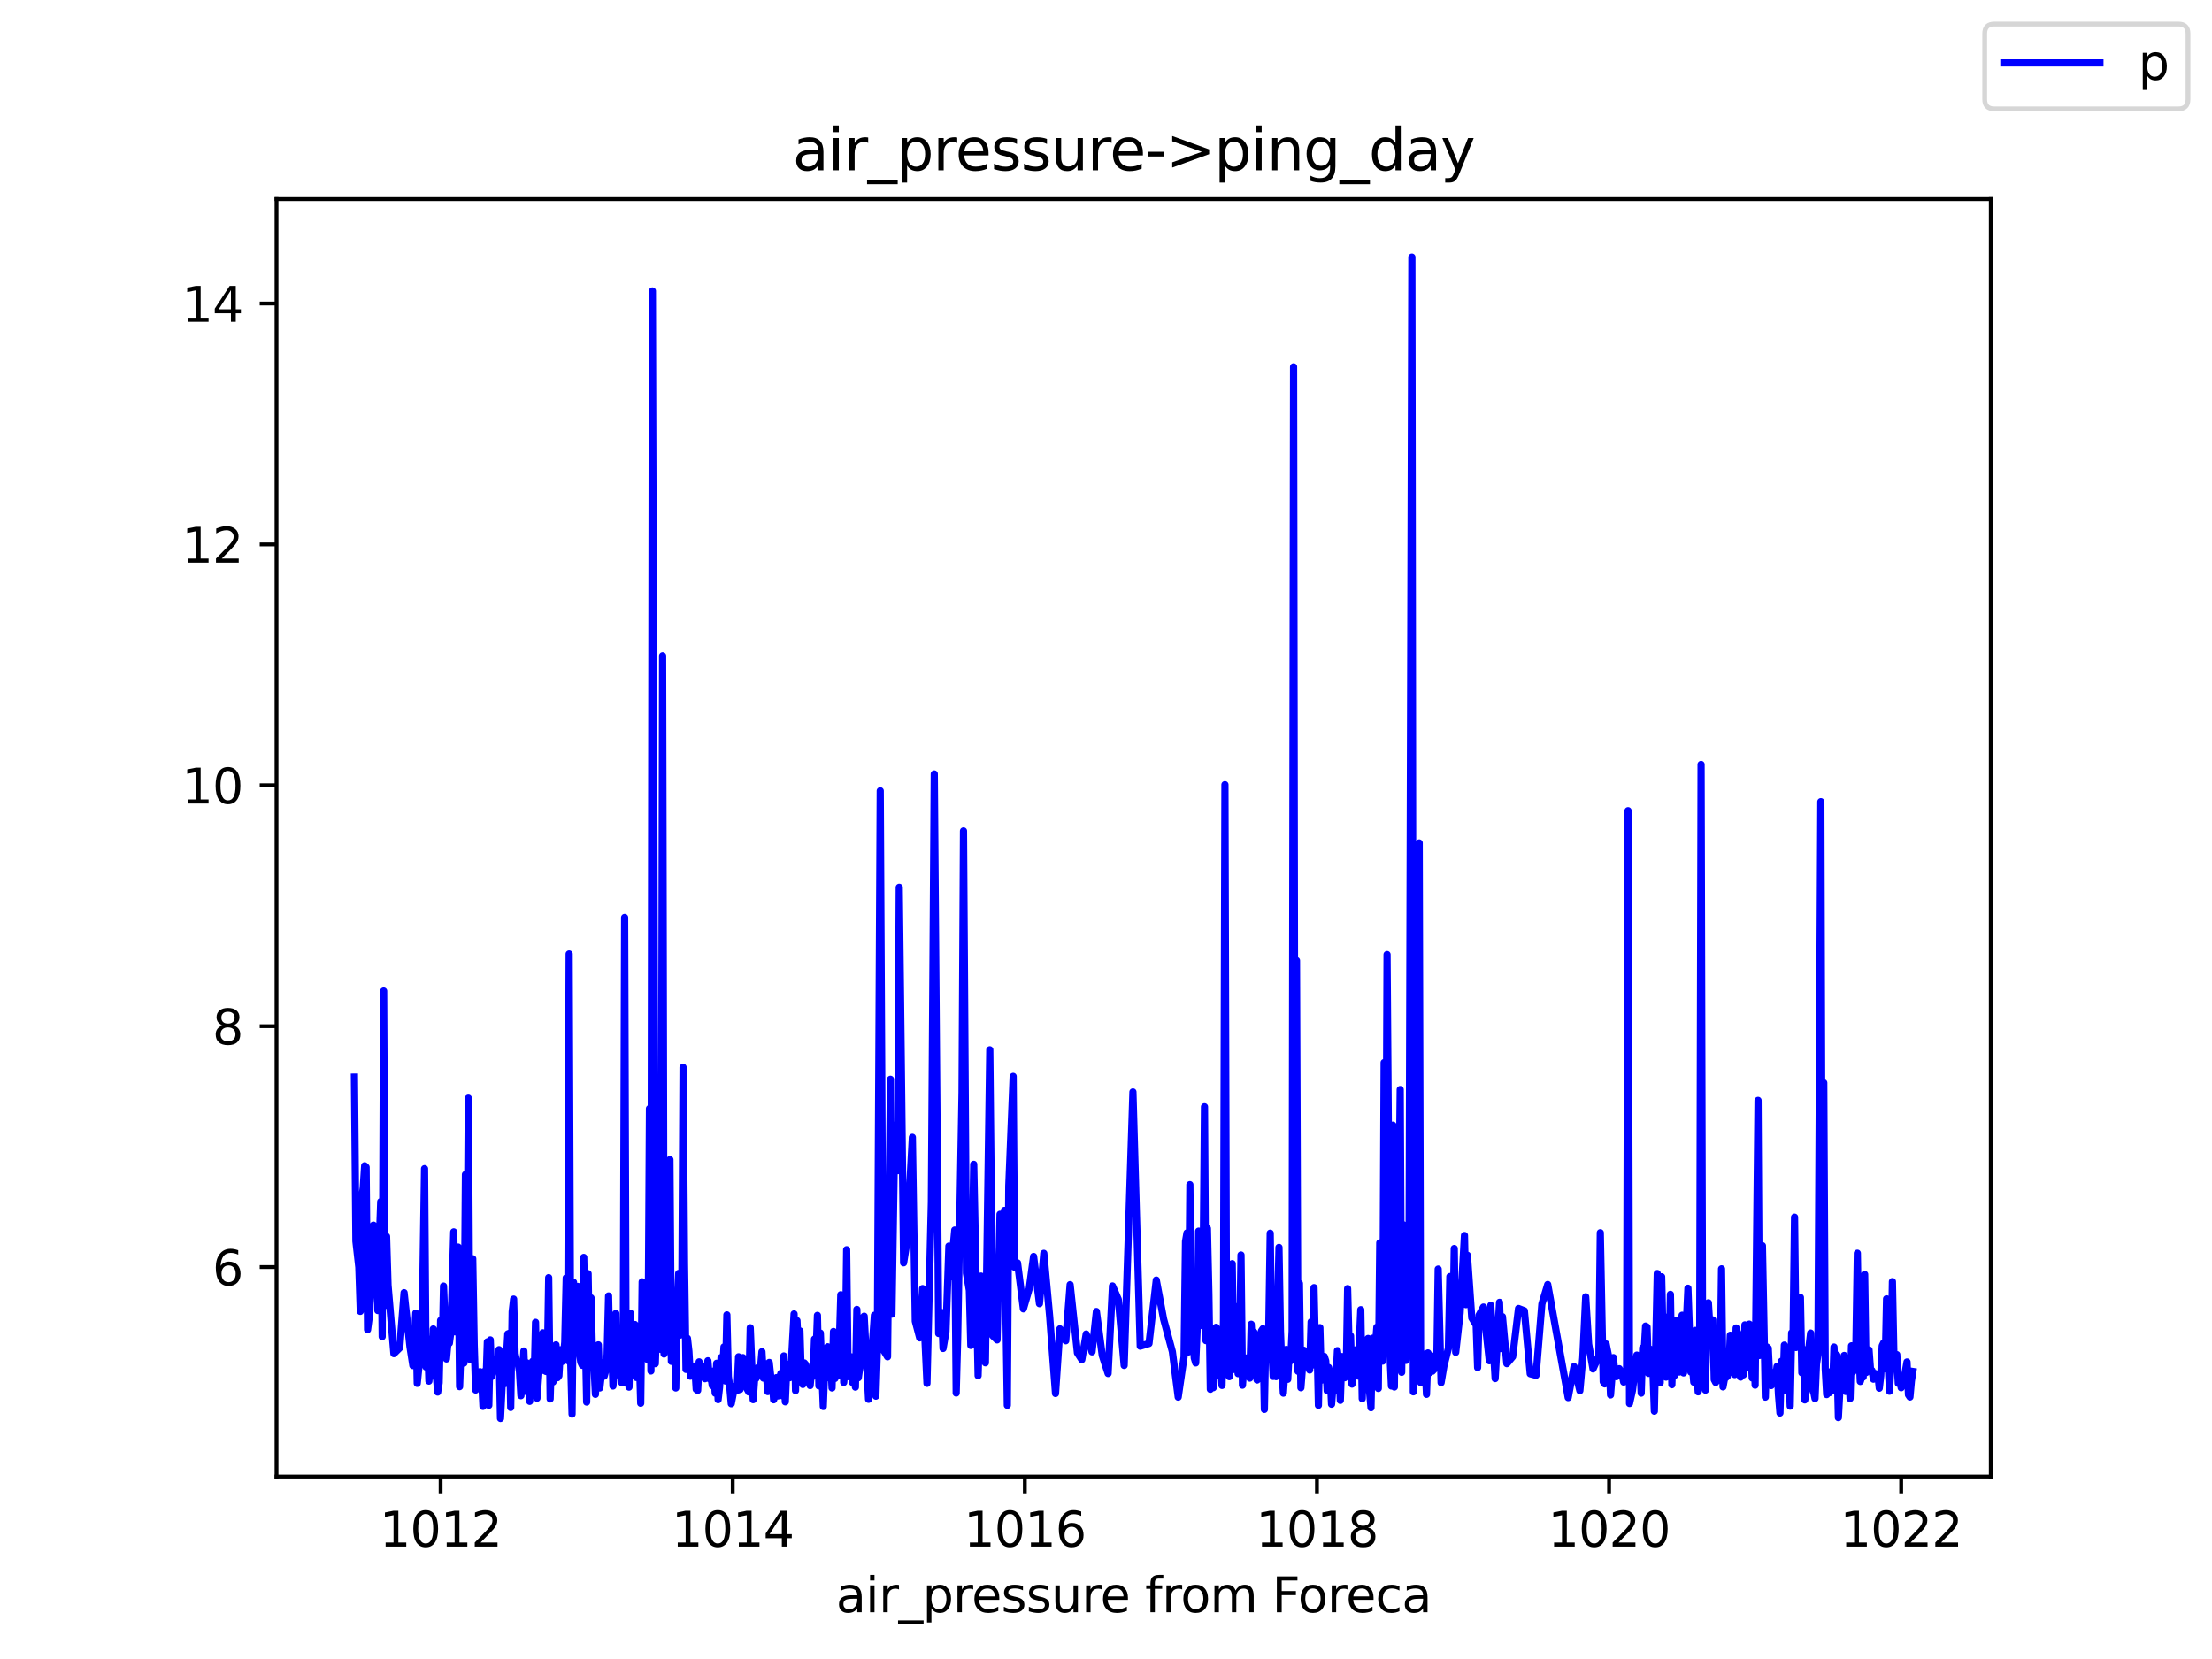 <?xml version="1.0" encoding="utf-8" standalone="no"?>
<!DOCTYPE svg PUBLIC "-//W3C//DTD SVG 1.1//EN"
  "http://www.w3.org/Graphics/SVG/1.1/DTD/svg11.dtd">
<svg height="345.6pt" version="1.1" viewBox="0 0 460.8 345.6" width="460.8pt" xmlns="http://www.w3.org/2000/svg" xmlns:xlink="http://www.w3.org/1999/xlink">
 <defs>
  <style type="text/css">*{stroke-linecap:butt;stroke-linejoin:round;}</style>
 </defs>
 <g id="figure_1">
  <g id="patch_1">
   <path d="M 0 345.6 
L 460.8 345.6 
L 460.8 0 
L 0 0 
z
" style="fill:#ffffff;"/>
  </g>
  <g id="axes_1">
   <g id="patch_2">
    <path d="M 57.6 307.584 
L 414.72 307.584 
L 414.72 41.472 
L 57.6 41.472 
z
" style="fill:#ffffff;"/>
   </g>
   <g id="matplotlib.axis_1">
    <g id="xtick_1">
     <g id="line2d_1">
      <defs>
       <path d="M 0 0 
L 0 3.5 
" id="md72851905c" style="stroke:#000000;stroke-width:0.8;"/>
      </defs>
      <g>
       <use style="stroke:#000000;stroke-width:0.8;" x="91.785" xlink:href="#md72851905c" y="307.584"/>
      </g>
     </g>
     <g id="text_1">
      <!-- 1012 -->
      <g transform="translate(79.06 322.182)scale(0.1 -0.1)">
       <defs>
        <path d="M 794 531 
L 1825 531 
L 1825 4091 
L 703 3866 
L 703 4441 
L 1819 4666 
L 2450 4666 
L 2450 531 
L 3481 531 
L 3481 0 
L 794 0 
L 794 531 
z
" id="DejaVuSans-31" transform="scale(0.016)"/>
        <path d="M 2034 4250 
Q 1547 4250 1301 3770 
Q 1056 3291 1056 2328 
Q 1056 1369 1301 889 
Q 1547 409 2034 409 
Q 2525 409 2770 889 
Q 3016 1369 3016 2328 
Q 3016 3291 2770 3770 
Q 2525 4250 2034 4250 
z
M 2034 4750 
Q 2819 4750 3233 4129 
Q 3647 3509 3647 2328 
Q 3647 1150 3233 529 
Q 2819 -91 2034 -91 
Q 1250 -91 836 529 
Q 422 1150 422 2328 
Q 422 3509 836 4129 
Q 1250 4750 2034 4750 
z
" id="DejaVuSans-30" transform="scale(0.016)"/>
        <path d="M 1228 531 
L 3431 531 
L 3431 0 
L 469 0 
L 469 531 
Q 828 903 1448 1529 
Q 2069 2156 2228 2338 
Q 2531 2678 2651 2914 
Q 2772 3150 2772 3378 
Q 2772 3750 2511 3984 
Q 2250 4219 1831 4219 
Q 1534 4219 1204 4116 
Q 875 4013 500 3803 
L 500 4441 
Q 881 4594 1212 4672 
Q 1544 4750 1819 4750 
Q 2544 4750 2975 4387 
Q 3406 4025 3406 3419 
Q 3406 3131 3298 2873 
Q 3191 2616 2906 2266 
Q 2828 2175 2409 1742 
Q 1991 1309 1228 531 
z
" id="DejaVuSans-32" transform="scale(0.016)"/>
       </defs>
       <use xlink:href="#DejaVuSans-31"/>
       <use x="63.623" xlink:href="#DejaVuSans-30"/>
       <use x="127.246" xlink:href="#DejaVuSans-31"/>
       <use x="190.869" xlink:href="#DejaVuSans-32"/>
      </g>
     </g>
    </g>
    <g id="xtick_2">
     <g id="line2d_2">
      <g>
       <use style="stroke:#000000;stroke-width:0.8;" x="152.638" xlink:href="#md72851905c" y="307.584"/>
      </g>
     </g>
     <g id="text_2">
      <!-- 1014 -->
      <g transform="translate(139.913 322.182)scale(0.1 -0.1)">
       <defs>
        <path d="M 2419 4116 
L 825 1625 
L 2419 1625 
L 2419 4116 
z
M 2253 4666 
L 3047 4666 
L 3047 1625 
L 3713 1625 
L 3713 1100 
L 3047 1100 
L 3047 0 
L 2419 0 
L 2419 1100 
L 313 1100 
L 313 1709 
L 2253 4666 
z
" id="DejaVuSans-34" transform="scale(0.016)"/>
       </defs>
       <use xlink:href="#DejaVuSans-31"/>
       <use x="63.623" xlink:href="#DejaVuSans-30"/>
       <use x="127.246" xlink:href="#DejaVuSans-31"/>
       <use x="190.869" xlink:href="#DejaVuSans-34"/>
      </g>
     </g>
    </g>
    <g id="xtick_3">
     <g id="line2d_3">
      <g>
       <use style="stroke:#000000;stroke-width:0.8;" x="213.492" xlink:href="#md72851905c" y="307.584"/>
      </g>
     </g>
     <g id="text_3">
      <!-- 1016 -->
      <g transform="translate(200.767 322.182)scale(0.1 -0.1)">
       <defs>
        <path d="M 2113 2584 
Q 1688 2584 1439 2293 
Q 1191 2003 1191 1497 
Q 1191 994 1439 701 
Q 1688 409 2113 409 
Q 2538 409 2786 701 
Q 3034 994 3034 1497 
Q 3034 2003 2786 2293 
Q 2538 2584 2113 2584 
z
M 3366 4563 
L 3366 3988 
Q 3128 4100 2886 4159 
Q 2644 4219 2406 4219 
Q 1781 4219 1451 3797 
Q 1122 3375 1075 2522 
Q 1259 2794 1537 2939 
Q 1816 3084 2150 3084 
Q 2853 3084 3261 2657 
Q 3669 2231 3669 1497 
Q 3669 778 3244 343 
Q 2819 -91 2113 -91 
Q 1303 -91 875 529 
Q 447 1150 447 2328 
Q 447 3434 972 4092 
Q 1497 4750 2381 4750 
Q 2619 4750 2861 4703 
Q 3103 4656 3366 4563 
z
" id="DejaVuSans-36" transform="scale(0.016)"/>
       </defs>
       <use xlink:href="#DejaVuSans-31"/>
       <use x="63.623" xlink:href="#DejaVuSans-30"/>
       <use x="127.246" xlink:href="#DejaVuSans-31"/>
       <use x="190.869" xlink:href="#DejaVuSans-36"/>
      </g>
     </g>
    </g>
    <g id="xtick_4">
     <g id="line2d_4">
      <g>
       <use style="stroke:#000000;stroke-width:0.8;" x="274.346" xlink:href="#md72851905c" y="307.584"/>
      </g>
     </g>
     <g id="text_4">
      <!-- 1018 -->
      <g transform="translate(261.621 322.182)scale(0.1 -0.1)">
       <defs>
        <path d="M 2034 2216 
Q 1584 2216 1326 1975 
Q 1069 1734 1069 1313 
Q 1069 891 1326 650 
Q 1584 409 2034 409 
Q 2484 409 2743 651 
Q 3003 894 3003 1313 
Q 3003 1734 2745 1975 
Q 2488 2216 2034 2216 
z
M 1403 2484 
Q 997 2584 770 2862 
Q 544 3141 544 3541 
Q 544 4100 942 4425 
Q 1341 4750 2034 4750 
Q 2731 4750 3128 4425 
Q 3525 4100 3525 3541 
Q 3525 3141 3298 2862 
Q 3072 2584 2669 2484 
Q 3125 2378 3379 2068 
Q 3634 1759 3634 1313 
Q 3634 634 3220 271 
Q 2806 -91 2034 -91 
Q 1263 -91 848 271 
Q 434 634 434 1313 
Q 434 1759 690 2068 
Q 947 2378 1403 2484 
z
M 1172 3481 
Q 1172 3119 1398 2916 
Q 1625 2713 2034 2713 
Q 2441 2713 2670 2916 
Q 2900 3119 2900 3481 
Q 2900 3844 2670 4047 
Q 2441 4250 2034 4250 
Q 1625 4250 1398 4047 
Q 1172 3844 1172 3481 
z
" id="DejaVuSans-38" transform="scale(0.016)"/>
       </defs>
       <use xlink:href="#DejaVuSans-31"/>
       <use x="63.623" xlink:href="#DejaVuSans-30"/>
       <use x="127.246" xlink:href="#DejaVuSans-31"/>
       <use x="190.869" xlink:href="#DejaVuSans-38"/>
      </g>
     </g>
    </g>
    <g id="xtick_5">
     <g id="line2d_5">
      <g>
       <use style="stroke:#000000;stroke-width:0.8;" x="335.199" xlink:href="#md72851905c" y="307.584"/>
      </g>
     </g>
     <g id="text_5">
      <!-- 1020 -->
      <g transform="translate(322.474 322.182)scale(0.1 -0.1)">
       <use xlink:href="#DejaVuSans-31"/>
       <use x="63.623" xlink:href="#DejaVuSans-30"/>
       <use x="127.246" xlink:href="#DejaVuSans-32"/>
       <use x="190.869" xlink:href="#DejaVuSans-30"/>
      </g>
     </g>
    </g>
    <g id="xtick_6">
     <g id="line2d_6">
      <g>
       <use style="stroke:#000000;stroke-width:0.8;" x="396.053" xlink:href="#md72851905c" y="307.584"/>
      </g>
     </g>
     <g id="text_6">
      <!-- 1022 -->
      <g transform="translate(383.328 322.182)scale(0.1 -0.1)">
       <use xlink:href="#DejaVuSans-31"/>
       <use x="63.623" xlink:href="#DejaVuSans-30"/>
       <use x="127.246" xlink:href="#DejaVuSans-32"/>
       <use x="190.869" xlink:href="#DejaVuSans-32"/>
      </g>
     </g>
    </g>
    <g id="text_7">
     <!-- air_pressure from Foreca -->
     <g transform="translate(174.162 335.861)scale(0.1 -0.1)">
      <defs>
       <path d="M 2194 1759 
Q 1497 1759 1228 1600 
Q 959 1441 959 1056 
Q 959 750 1161 570 
Q 1363 391 1709 391 
Q 2188 391 2477 730 
Q 2766 1069 2766 1631 
L 2766 1759 
L 2194 1759 
z
M 3341 1997 
L 3341 0 
L 2766 0 
L 2766 531 
Q 2569 213 2275 61 
Q 1981 -91 1556 -91 
Q 1019 -91 701 211 
Q 384 513 384 1019 
Q 384 1609 779 1909 
Q 1175 2209 1959 2209 
L 2766 2209 
L 2766 2266 
Q 2766 2663 2505 2880 
Q 2244 3097 1772 3097 
Q 1472 3097 1187 3025 
Q 903 2953 641 2809 
L 641 3341 
Q 956 3463 1253 3523 
Q 1550 3584 1831 3584 
Q 2591 3584 2966 3190 
Q 3341 2797 3341 1997 
z
" id="DejaVuSans-61" transform="scale(0.016)"/>
       <path d="M 603 3500 
L 1178 3500 
L 1178 0 
L 603 0 
L 603 3500 
z
M 603 4863 
L 1178 4863 
L 1178 4134 
L 603 4134 
L 603 4863 
z
" id="DejaVuSans-69" transform="scale(0.016)"/>
       <path d="M 2631 2963 
Q 2534 3019 2420 3045 
Q 2306 3072 2169 3072 
Q 1681 3072 1420 2755 
Q 1159 2438 1159 1844 
L 1159 0 
L 581 0 
L 581 3500 
L 1159 3500 
L 1159 2956 
Q 1341 3275 1631 3429 
Q 1922 3584 2338 3584 
Q 2397 3584 2469 3576 
Q 2541 3569 2628 3553 
L 2631 2963 
z
" id="DejaVuSans-72" transform="scale(0.016)"/>
       <path d="M 3263 -1063 
L 3263 -1509 
L -63 -1509 
L -63 -1063 
L 3263 -1063 
z
" id="DejaVuSans-5f" transform="scale(0.016)"/>
       <path d="M 1159 525 
L 1159 -1331 
L 581 -1331 
L 581 3500 
L 1159 3500 
L 1159 2969 
Q 1341 3281 1617 3432 
Q 1894 3584 2278 3584 
Q 2916 3584 3314 3078 
Q 3713 2572 3713 1747 
Q 3713 922 3314 415 
Q 2916 -91 2278 -91 
Q 1894 -91 1617 61 
Q 1341 213 1159 525 
z
M 3116 1747 
Q 3116 2381 2855 2742 
Q 2594 3103 2138 3103 
Q 1681 3103 1420 2742 
Q 1159 2381 1159 1747 
Q 1159 1113 1420 752 
Q 1681 391 2138 391 
Q 2594 391 2855 752 
Q 3116 1113 3116 1747 
z
" id="DejaVuSans-70" transform="scale(0.016)"/>
       <path d="M 3597 1894 
L 3597 1613 
L 953 1613 
Q 991 1019 1311 708 
Q 1631 397 2203 397 
Q 2534 397 2845 478 
Q 3156 559 3463 722 
L 3463 178 
Q 3153 47 2828 -22 
Q 2503 -91 2169 -91 
Q 1331 -91 842 396 
Q 353 884 353 1716 
Q 353 2575 817 3079 
Q 1281 3584 2069 3584 
Q 2775 3584 3186 3129 
Q 3597 2675 3597 1894 
z
M 3022 2063 
Q 3016 2534 2758 2815 
Q 2500 3097 2075 3097 
Q 1594 3097 1305 2825 
Q 1016 2553 972 2059 
L 3022 2063 
z
" id="DejaVuSans-65" transform="scale(0.016)"/>
       <path d="M 2834 3397 
L 2834 2853 
Q 2591 2978 2328 3040 
Q 2066 3103 1784 3103 
Q 1356 3103 1142 2972 
Q 928 2841 928 2578 
Q 928 2378 1081 2264 
Q 1234 2150 1697 2047 
L 1894 2003 
Q 2506 1872 2764 1633 
Q 3022 1394 3022 966 
Q 3022 478 2636 193 
Q 2250 -91 1575 -91 
Q 1294 -91 989 -36 
Q 684 19 347 128 
L 347 722 
Q 666 556 975 473 
Q 1284 391 1588 391 
Q 1994 391 2212 530 
Q 2431 669 2431 922 
Q 2431 1156 2273 1281 
Q 2116 1406 1581 1522 
L 1381 1569 
Q 847 1681 609 1914 
Q 372 2147 372 2553 
Q 372 3047 722 3315 
Q 1072 3584 1716 3584 
Q 2034 3584 2315 3537 
Q 2597 3491 2834 3397 
z
" id="DejaVuSans-73" transform="scale(0.016)"/>
       <path d="M 544 1381 
L 544 3500 
L 1119 3500 
L 1119 1403 
Q 1119 906 1312 657 
Q 1506 409 1894 409 
Q 2359 409 2629 706 
Q 2900 1003 2900 1516 
L 2900 3500 
L 3475 3500 
L 3475 0 
L 2900 0 
L 2900 538 
Q 2691 219 2414 64 
Q 2138 -91 1772 -91 
Q 1169 -91 856 284 
Q 544 659 544 1381 
z
M 1991 3584 
L 1991 3584 
z
" id="DejaVuSans-75" transform="scale(0.016)"/>
       <path id="DejaVuSans-20" transform="scale(0.016)"/>
       <path d="M 2375 4863 
L 2375 4384 
L 1825 4384 
Q 1516 4384 1395 4259 
Q 1275 4134 1275 3809 
L 1275 3500 
L 2222 3500 
L 2222 3053 
L 1275 3053 
L 1275 0 
L 697 0 
L 697 3053 
L 147 3053 
L 147 3500 
L 697 3500 
L 697 3744 
Q 697 4328 969 4595 
Q 1241 4863 1831 4863 
L 2375 4863 
z
" id="DejaVuSans-66" transform="scale(0.016)"/>
       <path d="M 1959 3097 
Q 1497 3097 1228 2736 
Q 959 2375 959 1747 
Q 959 1119 1226 758 
Q 1494 397 1959 397 
Q 2419 397 2687 759 
Q 2956 1122 2956 1747 
Q 2956 2369 2687 2733 
Q 2419 3097 1959 3097 
z
M 1959 3584 
Q 2709 3584 3137 3096 
Q 3566 2609 3566 1747 
Q 3566 888 3137 398 
Q 2709 -91 1959 -91 
Q 1206 -91 779 398 
Q 353 888 353 1747 
Q 353 2609 779 3096 
Q 1206 3584 1959 3584 
z
" id="DejaVuSans-6f" transform="scale(0.016)"/>
       <path d="M 3328 2828 
Q 3544 3216 3844 3400 
Q 4144 3584 4550 3584 
Q 5097 3584 5394 3201 
Q 5691 2819 5691 2113 
L 5691 0 
L 5113 0 
L 5113 2094 
Q 5113 2597 4934 2840 
Q 4756 3084 4391 3084 
Q 3944 3084 3684 2787 
Q 3425 2491 3425 1978 
L 3425 0 
L 2847 0 
L 2847 2094 
Q 2847 2600 2669 2842 
Q 2491 3084 2119 3084 
Q 1678 3084 1418 2786 
Q 1159 2488 1159 1978 
L 1159 0 
L 581 0 
L 581 3500 
L 1159 3500 
L 1159 2956 
Q 1356 3278 1631 3431 
Q 1906 3584 2284 3584 
Q 2666 3584 2933 3390 
Q 3200 3197 3328 2828 
z
" id="DejaVuSans-6d" transform="scale(0.016)"/>
       <path d="M 628 4666 
L 3309 4666 
L 3309 4134 
L 1259 4134 
L 1259 2759 
L 3109 2759 
L 3109 2228 
L 1259 2228 
L 1259 0 
L 628 0 
L 628 4666 
z
" id="DejaVuSans-46" transform="scale(0.016)"/>
       <path d="M 3122 3366 
L 3122 2828 
Q 2878 2963 2633 3030 
Q 2388 3097 2138 3097 
Q 1578 3097 1268 2742 
Q 959 2388 959 1747 
Q 959 1106 1268 751 
Q 1578 397 2138 397 
Q 2388 397 2633 464 
Q 2878 531 3122 666 
L 3122 134 
Q 2881 22 2623 -34 
Q 2366 -91 2075 -91 
Q 1284 -91 818 406 
Q 353 903 353 1747 
Q 353 2603 823 3093 
Q 1294 3584 2113 3584 
Q 2378 3584 2631 3529 
Q 2884 3475 3122 3366 
z
" id="DejaVuSans-63" transform="scale(0.016)"/>
      </defs>
      <use xlink:href="#DejaVuSans-61"/>
      <use x="61.279" xlink:href="#DejaVuSans-69"/>
      <use x="89.062" xlink:href="#DejaVuSans-72"/>
      <use x="130.176" xlink:href="#DejaVuSans-5f"/>
      <use x="180.176" xlink:href="#DejaVuSans-70"/>
      <use x="243.652" xlink:href="#DejaVuSans-72"/>
      <use x="282.516" xlink:href="#DejaVuSans-65"/>
      <use x="344.039" xlink:href="#DejaVuSans-73"/>
      <use x="396.139" xlink:href="#DejaVuSans-73"/>
      <use x="448.238" xlink:href="#DejaVuSans-75"/>
      <use x="511.617" xlink:href="#DejaVuSans-72"/>
      <use x="550.48" xlink:href="#DejaVuSans-65"/>
      <use x="612.004" xlink:href="#DejaVuSans-20"/>
      <use x="643.791" xlink:href="#DejaVuSans-66"/>
      <use x="678.996" xlink:href="#DejaVuSans-72"/>
      <use x="717.859" xlink:href="#DejaVuSans-6f"/>
      <use x="779.041" xlink:href="#DejaVuSans-6d"/>
      <use x="876.453" xlink:href="#DejaVuSans-20"/>
      <use x="908.24" xlink:href="#DejaVuSans-46"/>
      <use x="962.135" xlink:href="#DejaVuSans-6f"/>
      <use x="1023.316" xlink:href="#DejaVuSans-72"/>
      <use x="1062.18" xlink:href="#DejaVuSans-65"/>
      <use x="1123.703" xlink:href="#DejaVuSans-63"/>
      <use x="1178.684" xlink:href="#DejaVuSans-61"/>
     </g>
    </g>
   </g>
   <g id="matplotlib.axis_2">
    <g id="ytick_1">
     <g id="line2d_7">
      <defs>
       <path d="M 0 0 
L -3.5 0 
" id="mea1d2eeace" style="stroke:#000000;stroke-width:0.8;"/>
      </defs>
      <g>
       <use style="stroke:#000000;stroke-width:0.8;" x="57.6" xlink:href="#mea1d2eeace" y="263.95"/>
      </g>
     </g>
     <g id="text_8">
      <!-- 6 -->
      <g transform="translate(44.237 267.749)scale(0.1 -0.1)">
       <use xlink:href="#DejaVuSans-36"/>
      </g>
     </g>
    </g>
    <g id="ytick_2">
     <g id="line2d_8">
      <g>
       <use style="stroke:#000000;stroke-width:0.8;" x="57.6" xlink:href="#mea1d2eeace" y="213.769"/>
      </g>
     </g>
     <g id="text_9">
      <!-- 8 -->
      <g transform="translate(44.237 217.568)scale(0.1 -0.1)">
       <use xlink:href="#DejaVuSans-38"/>
      </g>
     </g>
    </g>
    <g id="ytick_3">
     <g id="line2d_9">
      <g>
       <use style="stroke:#000000;stroke-width:0.8;" x="57.6" xlink:href="#mea1d2eeace" y="163.589"/>
      </g>
     </g>
     <g id="text_10">
      <!-- 10 -->
      <g transform="translate(37.875 167.388)scale(0.1 -0.1)">
       <use xlink:href="#DejaVuSans-31"/>
       <use x="63.623" xlink:href="#DejaVuSans-30"/>
      </g>
     </g>
    </g>
    <g id="ytick_4">
     <g id="line2d_10">
      <g>
       <use style="stroke:#000000;stroke-width:0.8;" x="57.6" xlink:href="#mea1d2eeace" y="113.408"/>
      </g>
     </g>
     <g id="text_11">
      <!-- 12 -->
      <g transform="translate(37.875 117.207)scale(0.1 -0.1)">
       <use xlink:href="#DejaVuSans-31"/>
       <use x="63.623" xlink:href="#DejaVuSans-32"/>
      </g>
     </g>
    </g>
    <g id="ytick_5">
     <g id="line2d_11">
      <g>
       <use style="stroke:#000000;stroke-width:0.8;" x="57.6" xlink:href="#mea1d2eeace" y="63.228"/>
      </g>
     </g>
     <g id="text_12">
      <!-- 14 -->
      <g transform="translate(37.875 67.027)scale(0.1 -0.1)">
       <use xlink:href="#DejaVuSans-31"/>
       <use x="63.623" xlink:href="#DejaVuSans-34"/>
      </g>
     </g>
    </g>
   </g>
   <g id="line2d_12">
    <path clip-path="url(#pa9942dd091)" d="M 73.833 224.382 
L 74.137 258.58 
L 74.746 264 
L 75.05 273.183 
L 75.354 249.824 
L 75.658 247.44 
L 75.963 242.849 
L 76.267 243.15 
L 76.571 276.997 
L 76.875 274.713 
L 77.18 268.993 
L 77.788 255.218 
L 78.397 264.351 
L 78.701 273.007 
L 79.005 258.681 
L 79.31 250.326 
L 79.614 278.452 
L 79.918 206.443 
L 80.222 271.928 
L 80.527 257.577 
L 80.831 267.738 
L 82.048 281.989 
L 83.265 280.785 
L 84.178 269.294 
L 85.395 280.534 
L 86.003 284.473 
L 86.612 273.534 
L 86.916 288.187 
L 87.525 282.165 
L 87.829 283.57 
L 88.438 243.451 
L 88.742 284.774 
L 89.046 278.878 
L 89.35 287.71 
L 89.655 282.19 
L 89.959 286.681 
L 90.263 276.846 
L 90.567 285.251 
L 90.872 286.33 
L 91.176 289.993 
L 91.48 288.061 
L 91.785 275.065 
L 92.089 282.316 
L 92.393 267.914 
L 93.002 283.093 
L 93.306 279.857 
L 93.61 279.807 
L 93.914 277.548 
L 94.523 256.623 
L 94.827 277.448 
L 95.132 270.448 
L 95.436 259.785 
L 95.74 288.864 
L 96.044 280.359 
L 96.653 283.946 
L 96.957 244.68 
L 97.261 272.731 
L 97.566 228.773 
L 97.87 283.169 
L 98.174 281.011 
L 98.478 262.218 
L 98.783 280.183 
L 99.087 289.567 
L 99.391 286.18 
L 99.696 286.681 
L 100 285.753 
L 100.304 286.757 
L 100.608 292.979 
L 100.913 285.678 
L 101.217 288.864 
L 101.521 279.531 
L 101.825 292.753 
L 102.13 279.129 
L 102.434 286.757 
L 102.738 285.427 
L 103.043 285.176 
L 103.347 285.552 
L 103.955 281.161 
L 104.26 295.488 
L 104.868 283.194 
L 105.172 288.237 
L 105.781 277.875 
L 106.085 277.749 
L 106.389 293.205 
L 106.694 273.258 
L 106.998 270.624 
L 107.302 282.015 
L 107.607 283.52 
L 107.911 283.896 
L 108.215 285.753 
L 108.519 290.746 
L 109.128 281.437 
L 109.432 289.843 
L 109.736 283.896 
L 110.041 286.531 
L 110.345 291.925 
L 110.649 286.004 
L 110.953 283.595 
L 111.258 287.986 
L 111.562 275.466 
L 111.866 291.273 
L 112.475 283.018 
L 112.779 285.527 
L 113.083 277.649 
L 113.388 278.226 
L 113.692 285.678 
L 113.996 285.753 
L 114.3 266.158 
L 114.605 291.423 
L 114.909 281.538 
L 115.213 287.886 
L 115.518 286.205 
L 115.822 280.158 
L 116.126 287.008 
L 116.43 286.606 
L 116.735 281.187 
L 117.039 283.671 
L 117.343 282.567 
L 117.647 279.631 
L 117.952 266.208 
L 118.256 283.445 
L 118.56 198.715 
L 118.864 282.767 
L 119.169 294.585 
L 119.473 267.111 
L 120.082 276.896 
L 120.386 267.989 
L 120.69 281.764 
L 120.994 283.771 
L 121.299 284.423 
L 121.603 261.942 
L 122.211 292.076 
L 122.516 265.33 
L 122.82 284.8 
L 123.124 270.373 
L 123.429 282.516 
L 123.733 284.448 
L 124.037 290.47 
L 124.341 283.52 
L 124.646 280.158 
L 124.95 289.14 
L 125.558 283.871 
L 125.863 286.681 
L 126.167 285.577 
L 126.471 282.19 
L 126.775 269.971 
L 127.08 284.875 
L 127.384 279.129 
L 127.688 288.739 
L 127.993 285.151 
L 128.297 273.609 
L 128.601 286.405 
L 128.905 284.122 
L 129.21 277.197 
L 129.514 288.036 
L 129.818 288.086 
L 130.122 191.113 
L 130.427 286.456 
L 130.731 283.62 
L 131.035 288.965 
L 131.339 273.584 
L 131.644 285.151 
L 131.948 284.649 
L 132.252 275.918 
L 132.557 286.957 
L 132.861 283.47 
L 133.165 282.19 
L 133.469 292.327 
L 133.774 267.036 
L 134.078 279.179 
L 134.686 276.946 
L 134.991 283.319 
L 135.295 230.931 
L 135.599 285.602 
L 135.904 60.618 
L 136.512 284.072 
L 136.816 274.688 
L 137.425 277.022 
L 137.729 281.136 
L 138.033 136.617 
L 138.338 282.065 
L 138.642 279.756 
L 138.946 280.559 
L 139.25 280.032 
L 139.555 241.569 
L 139.859 283.595 
L 140.163 279.756 
L 140.468 278.276 
L 140.772 289.14 
L 141.076 272.505 
L 141.38 265.279 
L 141.685 278.126 
L 141.989 277.548 
L 142.293 222.325 
L 142.597 263.272 
L 142.902 285.276 
L 143.206 278.803 
L 143.51 281.488 
L 143.814 286.681 
L 144.119 286.606 
L 144.423 286.004 
L 144.727 284.574 
L 145.032 289.416 
L 145.336 289.642 
L 145.64 283.696 
L 146.249 285.703 
L 146.553 284.749 
L 146.857 287.208 
L 147.161 286.807 
L 147.466 283.47 
L 147.77 287.208 
L 148.074 286.681 
L 148.379 288.638 
L 148.683 285.602 
L 148.987 290.219 
L 149.291 283.997 
L 149.596 291.574 
L 149.9 288.965 
L 150.204 282.792 
L 150.508 286.079 
L 150.813 280.584 
L 151.117 287.685 
L 151.421 273.91 
L 151.725 286.732 
L 152.03 288.99 
L 152.334 292.427 
L 152.943 289.291 
L 153.247 288.689 
L 153.551 289.692 
L 153.855 282.642 
L 154.16 289.466 
L 154.464 288.387 
L 154.768 282.817 
L 155.072 284.749 
L 155.377 288.162 
L 155.681 289.416 
L 155.985 289.968 
L 156.29 276.595 
L 156.898 291.574 
L 157.202 287.283 
L 157.507 287.133 
L 157.811 284.975 
L 158.115 284.724 
L 158.419 285.101 
L 158.724 281.588 
L 159.028 287.083 
L 159.332 284.047 
L 159.636 286.205 
L 159.941 289.893 
L 160.245 283.821 
L 160.549 286.606 
L 160.854 287.384 
L 161.158 291.599 
L 161.462 290.771 
L 161.766 286.982 
L 162.071 290.796 
L 162.375 287.183 
L 162.679 286.079 
L 162.983 290.771 
L 163.288 282.466 
L 163.592 292.026 
L 163.896 285.101 
L 164.2 284.222 
L 164.505 287.008 
L 164.809 284.724 
L 165.418 273.71 
L 165.722 289.692 
L 166.026 275.115 
L 166.33 281.538 
L 166.635 277.247 
L 166.939 287.334 
L 167.243 288.413 
L 167.547 283.921 
L 167.852 284.273 
L 168.156 285.427 
L 168.765 288.638 
L 169.069 285.326 
L 169.373 286.732 
L 169.677 278.954 
L 169.982 282.341 
L 170.286 274.011 
L 170.59 288.714 
L 170.894 277.699 
L 171.503 293.004 
L 171.807 284.85 
L 172.111 287.083 
L 172.416 280.559 
L 172.72 282.316 
L 173.024 282.391 
L 173.329 289.14 
L 173.633 277.373 
L 173.937 287.158 
L 174.241 285.929 
L 174.546 286.581 
L 174.85 279.756 
L 175.154 269.72 
L 175.458 270.674 
L 175.763 287.986 
L 176.067 284.649 
L 176.371 260.337 
L 176.675 286.782 
L 177.284 282.642 
L 177.588 288.011 
L 177.893 286.029 
L 178.197 288.965 
L 178.501 272.781 
L 178.805 287.008 
L 179.414 282.742 
L 179.718 274.538 
L 180.022 274.186 
L 180.935 291.499 
L 181.24 283.144 
L 181.544 282.642 
L 182.152 273.986 
L 182.457 290.846 
L 182.761 281.488 
L 183.369 164.743 
L 183.978 281.136 
L 184.891 282.642 
L 185.499 224.834 
L 185.804 273.76 
L 186.412 234.393 
L 187.021 243.877 
L 187.325 184.84 
L 188.238 263.071 
L 188.846 259.283 
L 190.063 236.927 
L 190.672 275.24 
L 191.585 278.703 
L 192.193 268.441 
L 193.106 288.187 
L 194.019 250.451 
L 194.627 161.23 
L 195.54 277.799 
L 196.149 273.409 
L 196.453 280.911 
L 197.061 277.373 
L 197.67 259.584 
L 197.974 266.007 
L 198.887 256.247 
L 199.191 290.194 
L 199.496 278.878 
L 200.408 227.594 
L 200.713 173.098 
L 201.321 265.229 
L 201.93 268.817 
L 202.234 280.283 
L 202.843 242.548 
L 203.755 286.581 
L 204.364 265.831 
L 205.277 283.896 
L 206.19 218.687 
L 206.798 278.251 
L 207.711 279.129 
L 208.319 252.96 
L 208.624 268.541 
L 209.232 252.157 
L 209.841 292.753 
L 210.145 247.039 
L 211.058 224.232 
L 211.362 264 
L 211.971 263.097 
L 213.188 272.656 
L 214.405 268.466 
L 215.318 261.742 
L 216.535 271.577 
L 217.447 261.089 
L 218.665 274.262 
L 219.882 290.294 
L 220.794 276.821 
L 222.012 279.305 
L 222.924 267.613 
L 224.446 281.839 
L 225.358 283.244 
L 226.271 277.9 
L 227.488 281.613 
L 228.401 273.208 
L 229.618 282.366 
L 230.835 286.129 
L 231.748 267.889 
L 232.965 270.699 
L 234.182 284.448 
L 236.008 227.468 
L 237.529 280.434 
L 239.355 279.882 
L 240.876 266.659 
L 242.398 274.789 
L 244.223 281.563 
L 245.44 291.047 
L 246.657 282.692 
L 246.962 258.605 
L 247.266 256.849 
L 247.57 281.638 
L 247.874 246.788 
L 248.179 275.617 
L 248.483 276.244 
L 248.787 282.893 
L 249.091 283.921 
L 249.396 276.796 
L 249.7 256.473 
L 250.004 276.143 
L 250.308 274.287 
L 250.613 267.161 
L 250.917 230.554 
L 251.221 279.28 
L 251.526 255.921 
L 251.83 269.469 
L 252.134 289.416 
L 252.438 288.262 
L 252.743 289.09 
L 253.351 276.495 
L 253.655 286.43 
L 253.96 278.954 
L 254.568 288.613 
L 254.873 274.989 
L 255.177 163.463 
L 255.481 270.021 
L 255.785 269.745 
L 256.09 286.782 
L 256.394 277.749 
L 256.698 263.247 
L 257.002 285.276 
L 257.307 272.154 
L 257.915 286.154 
L 258.219 282.065 
L 258.524 261.441 
L 258.828 288.563 
L 259.132 284.524 
L 259.437 283.194 
L 259.741 282.893 
L 260.045 284.473 
L 260.349 287.083 
L 260.654 275.867 
L 260.958 281.262 
L 261.262 277.548 
L 261.566 278.326 
L 261.871 287.484 
L 262.175 287.233 
L 262.479 280.685 
L 262.783 277.247 
L 263.088 276.796 
L 263.392 293.606 
L 263.696 277.398 
L 264.001 276.846 
L 264.305 276.721 
L 264.609 256.899 
L 264.913 280.434 
L 265.218 286.732 
L 265.522 281.563 
L 265.826 286.782 
L 266.435 259.86 
L 266.739 277.298 
L 267.043 285.377 
L 267.348 290.219 
L 267.956 281.111 
L 268.26 287.334 
L 268.565 281.237 
L 268.869 283.495 
L 269.173 277.247 
L 269.477 76.425 
L 269.782 281.187 
L 270.086 200.095 
L 270.39 285.653 
L 270.694 267.362 
L 270.999 289.09 
L 271.607 281.287 
L 271.912 284.248 
L 272.52 283.946 
L 272.824 285.402 
L 273.129 275.366 
L 273.433 284.373 
L 273.737 268.24 
L 274.041 281.713 
L 274.346 278.828 
L 274.65 292.753 
L 274.954 276.57 
L 275.259 287.534 
L 275.563 286.656 
L 275.867 282.567 
L 276.171 283.495 
L 276.476 289.742 
L 276.78 284.875 
L 277.084 286.104 
L 277.388 292.527 
L 277.693 288.613 
L 277.997 289.818 
L 278.301 287.484 
L 278.605 281.362 
L 278.91 283.821 
L 279.214 291.724 
L 279.518 282.592 
L 280.127 287.008 
L 280.431 286.581 
L 280.735 268.441 
L 281.04 280.71 
L 281.344 278.276 
L 281.648 288.337 
L 281.952 282.567 
L 282.257 285.653 
L 282.561 281.161 
L 282.865 286.656 
L 283.474 272.832 
L 283.778 291.373 
L 284.082 280.058 
L 284.387 284.448 
L 284.691 285.076 
L 284.995 278.828 
L 285.299 289.843 
L 285.604 293.255 
L 285.908 278.778 
L 286.212 283.972 
L 286.821 276.47 
L 287.125 289.241 
L 287.429 258.906 
L 287.734 277.222 
L 288.038 283.545 
L 288.342 221.346 
L 288.646 276.118 
L 288.951 198.84 
L 289.559 282.115 
L 289.863 288.739 
L 290.168 234.393 
L 290.472 288.939 
L 290.776 250.25 
L 291.08 283.169 
L 291.689 226.967 
L 291.993 285.878 
L 292.298 255.118 
L 292.906 283.395 
L 293.515 268.616 
L 294.123 53.568 
L 294.427 289.943 
L 295.036 260.788 
L 295.34 287.409 
L 295.645 175.607 
L 295.949 288.011 
L 296.253 281.939 
L 296.862 283.896 
L 297.166 290.47 
L 297.47 281.839 
L 297.774 285.979 
L 298.079 282.391 
L 298.383 285.653 
L 299.296 284.699 
L 299.6 264.376 
L 300.209 288.036 
L 300.817 284.448 
L 301.73 280.885 
L 302.034 265.932 
L 302.643 278.703 
L 302.947 260.086 
L 303.251 281.713 
L 304.164 273.559 
L 305.077 257.376 
L 305.381 271.778 
L 305.685 261.491 
L 306.598 274.538 
L 307.511 276.043 
L 307.815 284.9 
L 308.12 273.961 
L 309.032 272.28 
L 310.249 283.47 
L 310.554 271.928 
L 311.466 287.183 
L 312.379 271.301 
L 312.684 280.936 
L 312.988 274.287 
L 313.901 284.072 
L 315.118 282.617 
L 316.335 272.581 
L 317.552 273.057 
L 318.769 286.18 
L 319.986 286.506 
L 321.203 271.652 
L 322.42 267.588 
L 326.68 291.147 
L 327.897 284.674 
L 329.114 289.717 
L 329.723 282.868 
L 330.331 270.147 
L 330.94 279.982 
L 331.852 285.176 
L 333.07 282.466 
L 333.374 256.799 
L 333.982 287.835 
L 334.287 288.287 
L 334.591 279.982 
L 335.199 283.043 
L 335.504 290.595 
L 336.112 282.817 
L 336.416 286.28 
L 336.721 286.782 
L 337.329 285.126 
L 337.938 286.405 
L 338.242 287.911 
L 338.851 286.154 
L 339.155 168.883 
L 339.459 292.377 
L 340.068 289.667 
L 340.981 282.291 
L 341.589 282.742 
L 341.893 290.219 
L 342.198 280.785 
L 342.502 281.688 
L 342.806 276.244 
L 343.11 276.445 
L 343.415 286.104 
L 343.719 281.036 
L 344.327 285.427 
L 344.632 293.983 
L 345.24 265.304 
L 345.545 287.484 
L 345.849 288.061 
L 346.153 265.982 
L 346.457 279.556 
L 346.762 274.312 
L 347.066 286.882 
L 347.37 281.563 
L 347.674 285.577 
L 347.979 269.645 
L 348.283 288.463 
L 348.587 279.506 
L 348.891 286.506 
L 349.196 275.115 
L 349.5 276.67 
L 349.804 285.828 
L 350.109 276.896 
L 350.413 273.986 
L 350.717 286.004 
L 351.021 281.814 
L 351.63 268.365 
L 352.238 285.828 
L 352.543 284.273 
L 352.847 287.936 
L 353.151 277.147 
L 353.456 285.602 
L 353.76 289.943 
L 354.064 285.402 
L 354.368 159.248 
L 354.673 279.355 
L 354.977 278.326 
L 355.281 289.592 
L 355.585 274.262 
L 355.89 271.401 
L 356.194 276.294 
L 356.498 275.842 
L 356.802 274.964 
L 357.107 287.409 
L 357.411 287.986 
L 357.715 286.33 
L 358.02 282.09 
L 358.324 287.534 
L 358.628 264.326 
L 358.932 288.914 
L 359.237 287.233 
L 359.845 286.706 
L 360.149 285.226 
L 360.454 278.151 
L 360.758 285.151 
L 361.367 286.355 
L 361.671 276.645 
L 361.975 277.749 
L 362.279 283.771 
L 362.584 286.882 
L 362.888 278.025 
L 363.192 286.405 
L 363.496 275.993 
L 363.801 284.172 
L 364.105 284.8 
L 364.409 275.842 
L 364.713 280.534 
L 365.018 287.058 
L 365.322 277.097 
L 365.626 288.563 
L 366.235 229.225 
L 366.539 282.366 
L 367.148 259.509 
L 367.756 291.047 
L 368.06 280.584 
L 368.365 280.86 
L 368.669 287.183 
L 368.973 288.638 
L 369.277 285.929 
L 369.886 287.183 
L 370.19 284.649 
L 370.495 290.595 
L 370.799 294.359 
L 371.103 283.57 
L 371.407 289.767 
L 371.712 280.208 
L 372.016 282.592 
L 372.32 286.882 
L 372.624 285.05 
L 372.929 292.929 
L 373.233 277.649 
L 373.537 278.1 
L 373.842 253.562 
L 374.146 280.71 
L 374.45 276.871 
L 374.754 279.957 
L 375.059 270.272 
L 375.363 285.979 
L 375.667 281.061 
L 375.971 291.624 
L 376.58 288.287 
L 376.884 280.258 
L 377.188 277.699 
L 377.493 288.262 
L 378.101 291.348 
L 378.406 284.222 
L 378.71 282.19 
L 379.318 167.001 
L 379.623 274.036 
L 379.927 225.562 
L 380.231 285.176 
L 380.535 290.52 
L 380.84 288.889 
L 381.144 290.119 
L 381.448 285.703 
L 381.753 289.617 
L 382.057 280.609 
L 382.361 289.14 
L 382.665 282.291 
L 382.97 295.312 
L 383.578 283.972 
L 383.882 288.99 
L 384.187 282.366 
L 384.491 289.868 
L 384.795 284.248 
L 385.099 285.076 
L 385.404 291.348 
L 385.708 280.359 
L 386.012 285.778 
L 386.621 280.409 
L 386.925 261.064 
L 387.229 280.785 
L 387.534 287.785 
L 387.838 286.857 
L 388.142 286.857 
L 388.446 265.48 
L 388.751 285.929 
L 389.055 284.624 
L 389.359 281.212 
L 389.663 285.326 
L 389.968 285.502 
L 390.272 287.309 
L 390.576 286.104 
L 390.881 287.233 
L 391.185 286.23 
L 391.489 289.19 
L 391.793 286.581 
L 392.098 280.359 
L 392.402 279.731 
L 392.706 285.151 
L 393.01 270.573 
L 393.315 283.52 
L 393.619 289.818 
L 393.923 283.921 
L 394.228 266.985 
L 394.532 282.165 
L 394.836 283.495 
L 395.14 282.19 
L 395.445 288.187 
L 395.749 286.706 
L 396.053 289.09 
L 396.357 287.81 
L 396.662 287.133 
L 397.27 283.721 
L 397.574 290.57 
L 397.879 291.022 
L 398.183 287.685 
L 398.487 285.703 
L 398.487 285.703 
" style="fill:none;stroke:#0000ff;stroke-linecap:square;stroke-width:1.5;"/>
   </g>
   <g id="patch_3">
    <path d="M 57.6 307.584 
L 57.6 41.472 
" style="fill:none;stroke:#000000;stroke-linecap:square;stroke-linejoin:miter;stroke-width:0.8;"/>
   </g>
   <g id="patch_4">
    <path d="M 414.72 307.584 
L 414.72 41.472 
" style="fill:none;stroke:#000000;stroke-linecap:square;stroke-linejoin:miter;stroke-width:0.8;"/>
   </g>
   <g id="patch_5">
    <path d="M 57.6 307.584 
L 414.72 307.584 
" style="fill:none;stroke:#000000;stroke-linecap:square;stroke-linejoin:miter;stroke-width:0.8;"/>
   </g>
   <g id="patch_6">
    <path d="M 57.6 41.472 
L 414.72 41.472 
" style="fill:none;stroke:#000000;stroke-linecap:square;stroke-linejoin:miter;stroke-width:0.8;"/>
   </g>
   <g id="text_13">
    <!-- air_pressure-&gt;ping_day -->
    <g transform="translate(165.123 35.472)scale(0.12 -0.12)">
     <defs>
      <path d="M 313 2009 
L 1997 2009 
L 1997 1497 
L 313 1497 
L 313 2009 
z
" id="DejaVuSans-2d" transform="scale(0.016)"/>
      <path d="M 678 3150 
L 678 3719 
L 4684 2266 
L 4684 1747 
L 678 294 
L 678 863 
L 3897 2003 
L 678 3150 
z
" id="DejaVuSans-3e" transform="scale(0.016)"/>
      <path d="M 3513 2113 
L 3513 0 
L 2938 0 
L 2938 2094 
Q 2938 2591 2744 2837 
Q 2550 3084 2163 3084 
Q 1697 3084 1428 2787 
Q 1159 2491 1159 1978 
L 1159 0 
L 581 0 
L 581 3500 
L 1159 3500 
L 1159 2956 
Q 1366 3272 1645 3428 
Q 1925 3584 2291 3584 
Q 2894 3584 3203 3211 
Q 3513 2838 3513 2113 
z
" id="DejaVuSans-6e" transform="scale(0.016)"/>
      <path d="M 2906 1791 
Q 2906 2416 2648 2759 
Q 2391 3103 1925 3103 
Q 1463 3103 1205 2759 
Q 947 2416 947 1791 
Q 947 1169 1205 825 
Q 1463 481 1925 481 
Q 2391 481 2648 825 
Q 2906 1169 2906 1791 
z
M 3481 434 
Q 3481 -459 3084 -895 
Q 2688 -1331 1869 -1331 
Q 1566 -1331 1297 -1286 
Q 1028 -1241 775 -1147 
L 775 -588 
Q 1028 -725 1275 -790 
Q 1522 -856 1778 -856 
Q 2344 -856 2625 -561 
Q 2906 -266 2906 331 
L 2906 616 
Q 2728 306 2450 153 
Q 2172 0 1784 0 
Q 1141 0 747 490 
Q 353 981 353 1791 
Q 353 2603 747 3093 
Q 1141 3584 1784 3584 
Q 2172 3584 2450 3431 
Q 2728 3278 2906 2969 
L 2906 3500 
L 3481 3500 
L 3481 434 
z
" id="DejaVuSans-67" transform="scale(0.016)"/>
      <path d="M 2906 2969 
L 2906 4863 
L 3481 4863 
L 3481 0 
L 2906 0 
L 2906 525 
Q 2725 213 2448 61 
Q 2172 -91 1784 -91 
Q 1150 -91 751 415 
Q 353 922 353 1747 
Q 353 2572 751 3078 
Q 1150 3584 1784 3584 
Q 2172 3584 2448 3432 
Q 2725 3281 2906 2969 
z
M 947 1747 
Q 947 1113 1208 752 
Q 1469 391 1925 391 
Q 2381 391 2643 752 
Q 2906 1113 2906 1747 
Q 2906 2381 2643 2742 
Q 2381 3103 1925 3103 
Q 1469 3103 1208 2742 
Q 947 2381 947 1747 
z
" id="DejaVuSans-64" transform="scale(0.016)"/>
      <path d="M 2059 -325 
Q 1816 -950 1584 -1140 
Q 1353 -1331 966 -1331 
L 506 -1331 
L 506 -850 
L 844 -850 
Q 1081 -850 1212 -737 
Q 1344 -625 1503 -206 
L 1606 56 
L 191 3500 
L 800 3500 
L 1894 763 
L 2988 3500 
L 3597 3500 
L 2059 -325 
z
" id="DejaVuSans-79" transform="scale(0.016)"/>
     </defs>
     <use xlink:href="#DejaVuSans-61"/>
     <use x="61.279" xlink:href="#DejaVuSans-69"/>
     <use x="89.062" xlink:href="#DejaVuSans-72"/>
     <use x="130.176" xlink:href="#DejaVuSans-5f"/>
     <use x="180.176" xlink:href="#DejaVuSans-70"/>
     <use x="243.652" xlink:href="#DejaVuSans-72"/>
     <use x="282.516" xlink:href="#DejaVuSans-65"/>
     <use x="344.039" xlink:href="#DejaVuSans-73"/>
     <use x="396.139" xlink:href="#DejaVuSans-73"/>
     <use x="448.238" xlink:href="#DejaVuSans-75"/>
     <use x="511.617" xlink:href="#DejaVuSans-72"/>
     <use x="550.48" xlink:href="#DejaVuSans-65"/>
     <use x="612.004" xlink:href="#DejaVuSans-2d"/>
     <use x="648.088" xlink:href="#DejaVuSans-3e"/>
     <use x="731.877" xlink:href="#DejaVuSans-70"/>
     <use x="795.354" xlink:href="#DejaVuSans-69"/>
     <use x="823.137" xlink:href="#DejaVuSans-6e"/>
     <use x="886.516" xlink:href="#DejaVuSans-67"/>
     <use x="949.992" xlink:href="#DejaVuSans-5f"/>
     <use x="999.992" xlink:href="#DejaVuSans-64"/>
     <use x="1063.469" xlink:href="#DejaVuSans-61"/>
     <use x="1124.748" xlink:href="#DejaVuSans-79"/>
    </g>
   </g>
  </g>
  <g id="legend_1">
   <g id="patch_7">
    <path d="M 415.452 22.678 
L 453.8 22.678 
Q 455.8 22.678 455.8 20.678 
L 455.8 7 
Q 455.8 5 453.8 5 
L 415.452 5 
Q 413.452 5 413.452 7 
L 413.452 20.678 
Q 413.452 22.678 415.452 22.678 
z
" style="fill:#ffffff;opacity:0.8;stroke:#cccccc;stroke-linejoin:miter;"/>
   </g>
   <g id="line2d_13">
    <path d="M 417.452 13.098 
L 437.452 13.098 
" style="fill:none;stroke:#0000ff;stroke-linecap:square;stroke-width:1.5;"/>
   </g>
   <g id="line2d_14"/>
   <g id="text_14">
    <!-- p -->
    <g transform="translate(445.452 16.598)scale(0.1 -0.1)">
     <use xlink:href="#DejaVuSans-70"/>
    </g>
   </g>
  </g>
 </g>
 <defs>
  <clipPath id="pa9942dd091">
   <rect height="266.112" width="357.12" x="57.6" y="41.472"/>
  </clipPath>
 </defs>
</svg>
